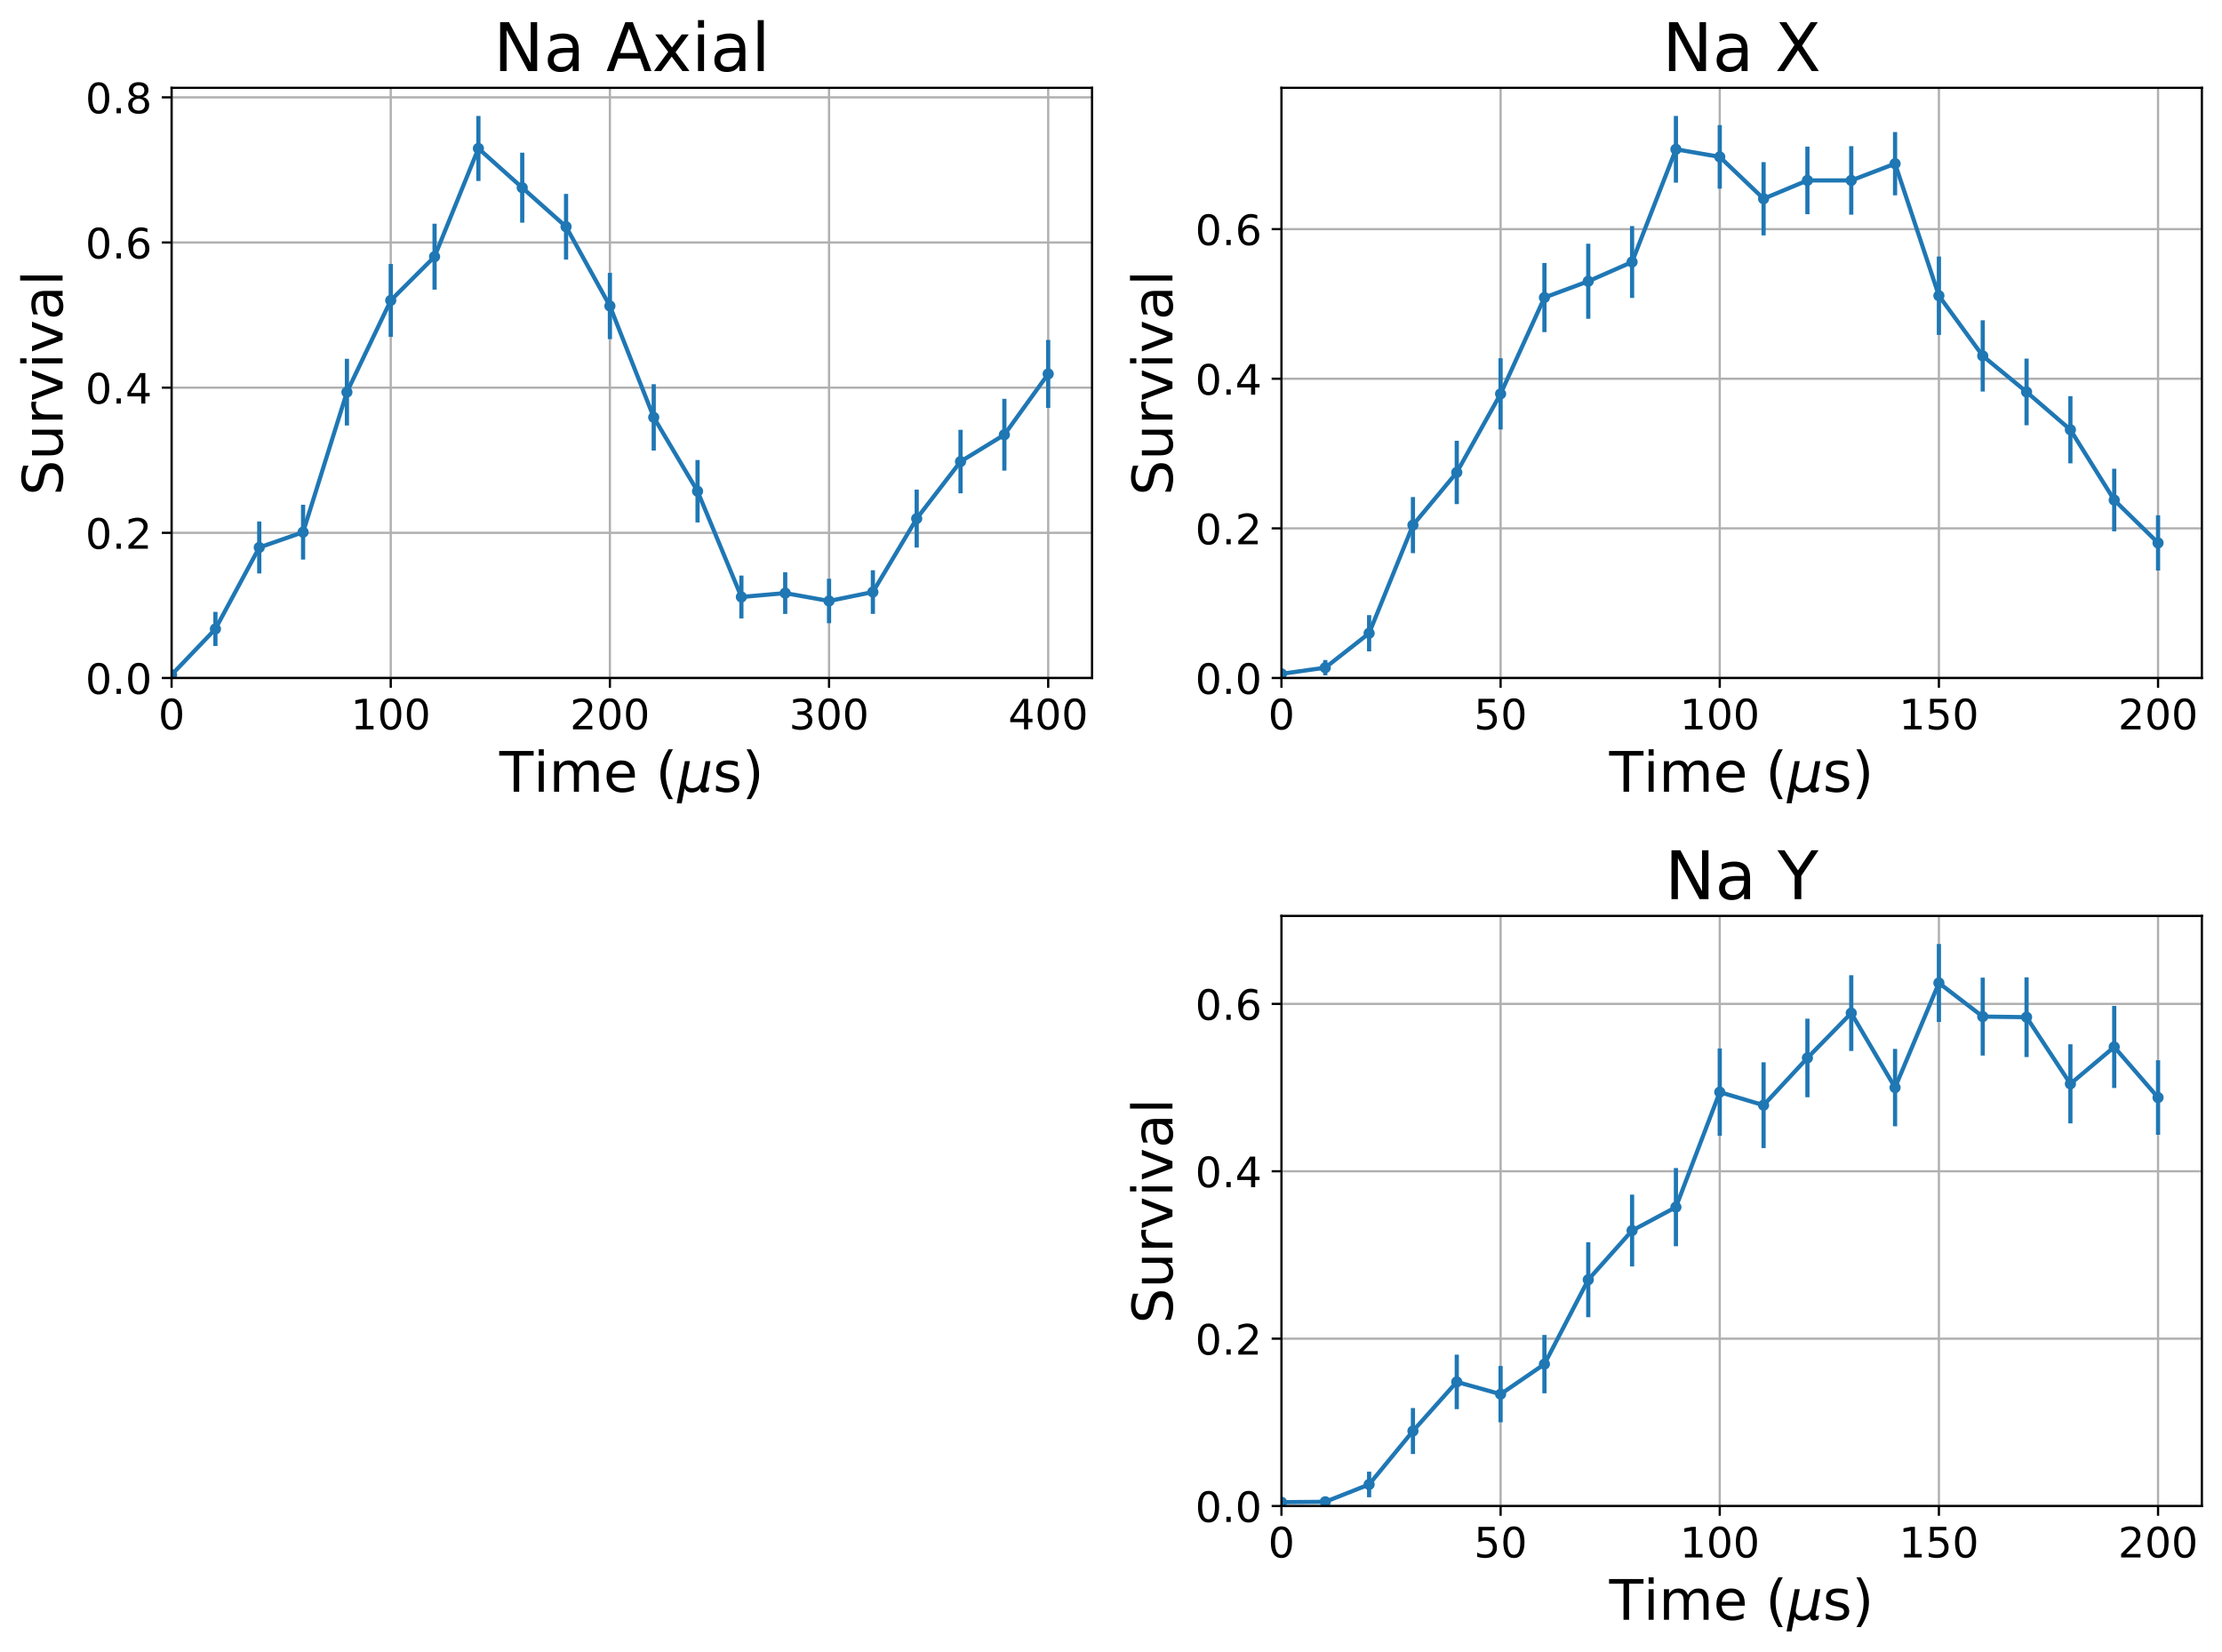 <?xml version="1.0" encoding="utf-8" standalone="no"?>
<!DOCTYPE svg PUBLIC "-//W3C//DTD SVG 1.1//EN"
  "http://www.w3.org/Graphics/SVG/1.1/DTD/svg11.dtd">
<!-- Created with matplotlib (https://matplotlib.org/) -->
<svg height="591.193pt" version="1.1" viewBox="0 0 795.218 591.193" width="795.218pt" xmlns="http://www.w3.org/2000/svg" xmlns:xlink="http://www.w3.org/1999/xlink">
 <defs>
  <style type="text/css">
*{stroke-linecap:butt;stroke-linejoin:round;}
  </style>
 </defs>
 <g id="figure_1">
  <g id="patch_1">
   <path d="M 0 591.193 
L 795.218 591.193 
L 795.218 0 
L 0 0 
z
" style="fill:none;"/>
  </g>
  <g id="axes_1">
   <g id="patch_2">
    <path d="M 61.411 242.676 
L 390.818 242.676 
L 390.818 31.436 
L 61.411 31.436 
z
" style="fill:none;"/>
   </g>
   <g id="matplotlib.axis_1">
    <g id="xtick_1">
     <g id="line2d_1">
      <path clip-path="url(#p3c1614b2b9)" d="M 61.411 242.676 
L 61.411 31.436 
" style="fill:none;stroke:#b0b0b0;stroke-linecap:square;stroke-width:0.8;"/>
     </g>
     <g id="line2d_2">
      <defs>
       <path d="M 0 0 
L 0 3.5 
" id="m005f0a59be" style="stroke:#000000;stroke-width:0.8;"/>
      </defs>
      <g>
       <use style="stroke:#000000;stroke-width:0.8;" x="61.411" xlink:href="#m005f0a59be" y="242.676"/>
      </g>
     </g>
     <g id="text_1">
      <!-- 0 -->
      <defs>
       <path d="M 31.781 66.406 
Q 24.172 66.406 20.328 58.906 
Q 16.5 51.422 16.5 36.375 
Q 16.5 21.391 20.328 13.891 
Q 24.172 6.391 31.781 6.391 
Q 39.453 6.391 43.281 13.891 
Q 47.125 21.391 47.125 36.375 
Q 47.125 51.422 43.281 58.906 
Q 39.453 66.406 31.781 66.406 
z
M 31.781 74.219 
Q 44.047 74.219 50.516 64.516 
Q 56.984 54.828 56.984 36.375 
Q 56.984 17.969 50.516 8.266 
Q 44.047 -1.422 31.781 -1.422 
Q 19.531 -1.422 13.062 8.266 
Q 6.594 17.969 6.594 36.375 
Q 6.594 54.828 13.062 64.516 
Q 19.531 74.219 31.781 74.219 
z
" id="DejaVuSans-48"/>
      </defs>
      <g transform="translate(56.639 261.074)scale(0.15 -0.15)">
       <use xlink:href="#DejaVuSans-48"/>
      </g>
     </g>
    </g>
    <g id="xtick_2">
     <g id="line2d_3">
      <path clip-path="url(#p3c1614b2b9)" d="M 139.841 242.676 
L 139.841 31.436 
" style="fill:none;stroke:#b0b0b0;stroke-linecap:square;stroke-width:0.8;"/>
     </g>
     <g id="line2d_4">
      <g>
       <use style="stroke:#000000;stroke-width:0.8;" x="139.841" xlink:href="#m005f0a59be" y="242.676"/>
      </g>
     </g>
     <g id="text_2">
      <!-- 100 -->
      <defs>
       <path d="M 12.406 8.297 
L 28.516 8.297 
L 28.516 63.922 
L 10.984 60.406 
L 10.984 69.391 
L 28.422 72.906 
L 38.281 72.906 
L 38.281 8.297 
L 54.391 8.297 
L 54.391 0 
L 12.406 0 
z
" id="DejaVuSans-49"/>
      </defs>
      <g transform="translate(125.526 261.074)scale(0.15 -0.15)">
       <use xlink:href="#DejaVuSans-49"/>
       <use x="63.623" xlink:href="#DejaVuSans-48"/>
       <use x="127.246" xlink:href="#DejaVuSans-48"/>
      </g>
     </g>
    </g>
    <g id="xtick_3">
     <g id="line2d_5">
      <path clip-path="url(#p3c1614b2b9)" d="M 218.272 242.676 
L 218.272 31.436 
" style="fill:none;stroke:#b0b0b0;stroke-linecap:square;stroke-width:0.8;"/>
     </g>
     <g id="line2d_6">
      <g>
       <use style="stroke:#000000;stroke-width:0.8;" x="218.272" xlink:href="#m005f0a59be" y="242.676"/>
      </g>
     </g>
     <g id="text_3">
      <!-- 200 -->
      <defs>
       <path d="M 19.188 8.297 
L 53.609 8.297 
L 53.609 0 
L 7.328 0 
L 7.328 8.297 
Q 12.938 14.109 22.625 23.891 
Q 32.328 33.688 34.812 36.531 
Q 39.547 41.844 41.422 45.531 
Q 43.312 49.219 43.312 52.781 
Q 43.312 58.594 39.234 62.25 
Q 35.156 65.922 28.609 65.922 
Q 23.969 65.922 18.812 64.312 
Q 13.672 62.703 7.812 59.422 
L 7.812 69.391 
Q 13.766 71.781 18.938 73 
Q 24.125 74.219 28.422 74.219 
Q 39.75 74.219 46.484 68.547 
Q 53.219 62.891 53.219 53.422 
Q 53.219 48.922 51.531 44.891 
Q 49.859 40.875 45.406 35.406 
Q 44.188 33.984 37.641 27.219 
Q 31.109 20.453 19.188 8.297 
z
" id="DejaVuSans-50"/>
      </defs>
      <g transform="translate(203.956 261.074)scale(0.15 -0.15)">
       <use xlink:href="#DejaVuSans-50"/>
       <use x="63.623" xlink:href="#DejaVuSans-48"/>
       <use x="127.246" xlink:href="#DejaVuSans-48"/>
      </g>
     </g>
    </g>
    <g id="xtick_4">
     <g id="line2d_7">
      <path clip-path="url(#p3c1614b2b9)" d="M 296.702 242.676 
L 296.702 31.436 
" style="fill:none;stroke:#b0b0b0;stroke-linecap:square;stroke-width:0.8;"/>
     </g>
     <g id="line2d_8">
      <g>
       <use style="stroke:#000000;stroke-width:0.8;" x="296.702" xlink:href="#m005f0a59be" y="242.676"/>
      </g>
     </g>
     <g id="text_4">
      <!-- 300 -->
      <defs>
       <path d="M 40.578 39.312 
Q 47.656 37.797 51.625 33 
Q 55.609 28.219 55.609 21.188 
Q 55.609 10.406 48.188 4.484 
Q 40.766 -1.422 27.094 -1.422 
Q 22.516 -1.422 17.656 -0.516 
Q 12.797 0.391 7.625 2.203 
L 7.625 11.719 
Q 11.719 9.328 16.594 8.109 
Q 21.484 6.891 26.812 6.891 
Q 36.078 6.891 40.938 10.547 
Q 45.797 14.203 45.797 21.188 
Q 45.797 27.641 41.281 31.266 
Q 36.766 34.906 28.719 34.906 
L 20.219 34.906 
L 20.219 43.016 
L 29.109 43.016 
Q 36.375 43.016 40.234 45.922 
Q 44.094 48.828 44.094 54.297 
Q 44.094 59.906 40.109 62.906 
Q 36.141 65.922 28.719 65.922 
Q 24.656 65.922 20.016 65.031 
Q 15.375 64.156 9.812 62.312 
L 9.812 71.094 
Q 15.438 72.656 20.344 73.438 
Q 25.25 74.219 29.594 74.219 
Q 40.828 74.219 47.359 69.109 
Q 53.906 64.016 53.906 55.328 
Q 53.906 49.266 50.438 45.094 
Q 46.969 40.922 40.578 39.312 
z
" id="DejaVuSans-51"/>
      </defs>
      <g transform="translate(282.386 261.074)scale(0.15 -0.15)">
       <use xlink:href="#DejaVuSans-51"/>
       <use x="63.623" xlink:href="#DejaVuSans-48"/>
       <use x="127.246" xlink:href="#DejaVuSans-48"/>
      </g>
     </g>
    </g>
    <g id="xtick_5">
     <g id="line2d_9">
      <path clip-path="url(#p3c1614b2b9)" d="M 375.132 242.676 
L 375.132 31.436 
" style="fill:none;stroke:#b0b0b0;stroke-linecap:square;stroke-width:0.8;"/>
     </g>
     <g id="line2d_10">
      <g>
       <use style="stroke:#000000;stroke-width:0.8;" x="375.132" xlink:href="#m005f0a59be" y="242.676"/>
      </g>
     </g>
     <g id="text_5">
      <!-- 400 -->
      <defs>
       <path d="M 37.797 64.312 
L 12.891 25.391 
L 37.797 25.391 
z
M 35.203 72.906 
L 47.609 72.906 
L 47.609 25.391 
L 58.016 25.391 
L 58.016 17.188 
L 47.609 17.188 
L 47.609 0 
L 37.797 0 
L 37.797 17.188 
L 4.891 17.188 
L 4.891 26.703 
z
" id="DejaVuSans-52"/>
      </defs>
      <g transform="translate(360.817 261.074)scale(0.15 -0.15)">
       <use xlink:href="#DejaVuSans-52"/>
       <use x="63.623" xlink:href="#DejaVuSans-48"/>
       <use x="127.246" xlink:href="#DejaVuSans-48"/>
      </g>
     </g>
    </g>
    <g id="text_6">
     <!-- Time ($\mu$s) -->
     <defs>
      <path d="M -0.297 72.906 
L 61.375 72.906 
L 61.375 64.594 
L 35.5 64.594 
L 35.5 0 
L 25.594 0 
L 25.594 64.594 
L -0.297 64.594 
z
" id="DejaVuSans-84"/>
      <path d="M 9.422 54.688 
L 18.406 54.688 
L 18.406 0 
L 9.422 0 
z
M 9.422 75.984 
L 18.406 75.984 
L 18.406 64.594 
L 9.422 64.594 
z
" id="DejaVuSans-105"/>
      <path d="M 52 44.188 
Q 55.375 50.25 60.062 53.125 
Q 64.75 56 71.094 56 
Q 79.641 56 84.281 50.016 
Q 88.922 44.047 88.922 33.016 
L 88.922 0 
L 79.891 0 
L 79.891 32.719 
Q 79.891 40.578 77.094 44.375 
Q 74.312 48.188 68.609 48.188 
Q 61.625 48.188 57.562 43.547 
Q 53.516 38.922 53.516 30.906 
L 53.516 0 
L 44.484 0 
L 44.484 32.719 
Q 44.484 40.625 41.703 44.406 
Q 38.922 48.188 33.109 48.188 
Q 26.219 48.188 22.156 43.531 
Q 18.109 38.875 18.109 30.906 
L 18.109 0 
L 9.078 0 
L 9.078 54.688 
L 18.109 54.688 
L 18.109 46.188 
Q 21.188 51.219 25.484 53.609 
Q 29.781 56 35.688 56 
Q 41.656 56 45.828 52.969 
Q 50 49.953 52 44.188 
z
" id="DejaVuSans-109"/>
      <path d="M 56.203 29.594 
L 56.203 25.203 
L 14.891 25.203 
Q 15.484 15.922 20.484 11.062 
Q 25.484 6.203 34.422 6.203 
Q 39.594 6.203 44.453 7.469 
Q 49.312 8.734 54.109 11.281 
L 54.109 2.781 
Q 49.266 0.734 44.188 -0.344 
Q 39.109 -1.422 33.891 -1.422 
Q 20.797 -1.422 13.156 6.188 
Q 5.516 13.812 5.516 26.812 
Q 5.516 40.234 12.766 48.109 
Q 20.016 56 32.328 56 
Q 43.359 56 49.781 48.891 
Q 56.203 41.797 56.203 29.594 
z
M 47.219 32.234 
Q 47.125 39.594 43.094 43.984 
Q 39.062 48.391 32.422 48.391 
Q 24.906 48.391 20.391 44.141 
Q 15.875 39.891 15.188 32.172 
z
" id="DejaVuSans-101"/>
      <path id="DejaVuSans-32"/>
      <path d="M 31 75.875 
Q 24.469 64.656 21.281 53.656 
Q 18.109 42.672 18.109 31.391 
Q 18.109 20.125 21.312 9.062 
Q 24.516 -2 31 -13.188 
L 23.188 -13.188 
Q 15.875 -1.703 12.234 9.375 
Q 8.594 20.453 8.594 31.391 
Q 8.594 42.281 12.203 53.312 
Q 15.828 64.359 23.188 75.875 
z
" id="DejaVuSans-40"/>
      <path d="M -1.312 -20.797 
L 13.375 54.688 
L 22.406 54.688 
L 15.766 20.656 
Q 15.578 19.625 15.422 18.359 
Q 15.281 17.094 15.281 15.828 
Q 15.281 11.281 18.141 8.828 
Q 21 6.391 26.312 6.391 
Q 33.547 6.391 37.984 10.484 
Q 42.438 14.594 44 22.797 
L 50.203 54.688 
L 59.188 54.688 
L 51.031 12.641 
Q 50.828 11.719 50.75 11.031 
Q 50.688 10.359 50.688 9.812 
Q 50.688 8.297 51.297 7.594 
Q 51.906 6.891 53.219 6.891 
Q 53.719 6.891 54.562 7.125 
Q 55.422 7.375 56.984 8.016 
L 55.609 0.781 
Q 53.469 -0.297 51.516 -0.859 
Q 49.562 -1.422 47.703 -1.422 
Q 44.484 -1.422 42.656 0.625 
Q 40.828 2.688 40.828 6.297 
Q 38.094 2.391 34.297 0.484 
Q 30.516 -1.422 25.391 -1.422 
Q 20.844 -1.422 17.453 0.672 
Q 14.062 2.781 12.984 6.203 
L 7.719 -20.797 
z
" id="DejaVuSans-Oblique-956"/>
      <path d="M 44.281 53.078 
L 44.281 44.578 
Q 40.484 46.531 36.375 47.5 
Q 32.281 48.484 27.875 48.484 
Q 21.188 48.484 17.844 46.438 
Q 14.5 44.391 14.5 40.281 
Q 14.5 37.156 16.891 35.375 
Q 19.281 33.594 26.516 31.984 
L 29.594 31.297 
Q 39.156 29.25 43.188 25.516 
Q 47.219 21.781 47.219 15.094 
Q 47.219 7.469 41.188 3.016 
Q 35.156 -1.422 24.609 -1.422 
Q 20.219 -1.422 15.453 -0.562 
Q 10.688 0.297 5.422 2 
L 5.422 11.281 
Q 10.406 8.688 15.234 7.391 
Q 20.062 6.109 24.812 6.109 
Q 31.156 6.109 34.562 8.281 
Q 37.984 10.453 37.984 14.406 
Q 37.984 18.062 35.516 20.016 
Q 33.062 21.969 24.703 23.781 
L 21.578 24.516 
Q 13.234 26.266 9.516 29.906 
Q 5.812 33.547 5.812 39.891 
Q 5.812 47.609 11.281 51.797 
Q 16.75 56 26.812 56 
Q 31.781 56 36.172 55.266 
Q 40.578 54.547 44.281 53.078 
z
" id="DejaVuSans-115"/>
      <path d="M 8.016 75.875 
L 15.828 75.875 
Q 23.141 64.359 26.781 53.312 
Q 30.422 42.281 30.422 31.391 
Q 30.422 20.453 26.781 9.375 
Q 23.141 -1.703 15.828 -13.188 
L 8.016 -13.188 
Q 14.5 -2 17.703 9.062 
Q 20.906 20.125 20.906 31.391 
Q 20.906 42.672 17.703 53.656 
Q 14.5 64.656 8.016 75.875 
z
" id="DejaVuSans-41"/>
     </defs>
     <g transform="translate(178.715 283.393)scale(0.2 -0.2)">
      <use transform="translate(0 0.016)" xlink:href="#DejaVuSans-84"/>
      <use transform="translate(61.084 0.016)" xlink:href="#DejaVuSans-105"/>
      <use transform="translate(88.867 0.016)" xlink:href="#DejaVuSans-109"/>
      <use transform="translate(186.279 0.016)" xlink:href="#DejaVuSans-101"/>
      <use transform="translate(247.803 0.016)" xlink:href="#DejaVuSans-32"/>
      <use transform="translate(279.59 0.016)" xlink:href="#DejaVuSans-40"/>
      <use transform="translate(318.604 0.016)" xlink:href="#DejaVuSans-Oblique-956"/>
      <use transform="translate(382.227 0.016)" xlink:href="#DejaVuSans-115"/>
      <use transform="translate(434.326 0.016)" xlink:href="#DejaVuSans-41"/>
     </g>
    </g>
   </g>
   <g id="matplotlib.axis_2">
    <g id="ytick_1">
     <g id="line2d_11">
      <path clip-path="url(#p3c1614b2b9)" d="M 61.411 242.676 
L 390.818 242.676 
" style="fill:none;stroke:#b0b0b0;stroke-linecap:square;stroke-width:0.8;"/>
     </g>
     <g id="line2d_12">
      <defs>
       <path d="M 0 0 
L -3.5 0 
" id="mc3ce260a5b" style="stroke:#000000;stroke-width:0.8;"/>
      </defs>
      <g>
       <use style="stroke:#000000;stroke-width:0.8;" x="61.411" xlink:href="#mc3ce260a5b" y="242.676"/>
      </g>
     </g>
     <g id="text_7">
      <!-- 0.0 -->
      <defs>
       <path d="M 10.688 12.406 
L 21 12.406 
L 21 0 
L 10.688 0 
z
" id="DejaVuSans-46"/>
      </defs>
      <g transform="translate(30.556 248.375)scale(0.15 -0.15)">
       <use xlink:href="#DejaVuSans-48"/>
       <use x="63.623" xlink:href="#DejaVuSans-46"/>
       <use x="95.41" xlink:href="#DejaVuSans-48"/>
      </g>
     </g>
    </g>
    <g id="ytick_2">
     <g id="line2d_13">
      <path clip-path="url(#p3c1614b2b9)" d="M 61.411 190.718 
L 390.818 190.718 
" style="fill:none;stroke:#b0b0b0;stroke-linecap:square;stroke-width:0.8;"/>
     </g>
     <g id="line2d_14">
      <g>
       <use style="stroke:#000000;stroke-width:0.8;" x="61.411" xlink:href="#mc3ce260a5b" y="190.718"/>
      </g>
     </g>
     <g id="text_8">
      <!-- 0.2 -->
      <g transform="translate(30.556 196.417)scale(0.15 -0.15)">
       <use xlink:href="#DejaVuSans-48"/>
       <use x="63.623" xlink:href="#DejaVuSans-46"/>
       <use x="95.41" xlink:href="#DejaVuSans-50"/>
      </g>
     </g>
    </g>
    <g id="ytick_3">
     <g id="line2d_15">
      <path clip-path="url(#p3c1614b2b9)" d="M 61.411 138.76 
L 390.818 138.76 
" style="fill:none;stroke:#b0b0b0;stroke-linecap:square;stroke-width:0.8;"/>
     </g>
     <g id="line2d_16">
      <g>
       <use style="stroke:#000000;stroke-width:0.8;" x="61.411" xlink:href="#mc3ce260a5b" y="138.76"/>
      </g>
     </g>
     <g id="text_9">
      <!-- 0.4 -->
      <g transform="translate(30.556 144.459)scale(0.15 -0.15)">
       <use xlink:href="#DejaVuSans-48"/>
       <use x="63.623" xlink:href="#DejaVuSans-46"/>
       <use x="95.41" xlink:href="#DejaVuSans-52"/>
      </g>
     </g>
    </g>
    <g id="ytick_4">
     <g id="line2d_17">
      <path clip-path="url(#p3c1614b2b9)" d="M 61.411 86.802 
L 390.818 86.802 
" style="fill:none;stroke:#b0b0b0;stroke-linecap:square;stroke-width:0.8;"/>
     </g>
     <g id="line2d_18">
      <g>
       <use style="stroke:#000000;stroke-width:0.8;" x="61.411" xlink:href="#mc3ce260a5b" y="86.802"/>
      </g>
     </g>
     <g id="text_10">
      <!-- 0.6 -->
      <defs>
       <path d="M 33.016 40.375 
Q 26.375 40.375 22.484 35.828 
Q 18.609 31.297 18.609 23.391 
Q 18.609 15.531 22.484 10.953 
Q 26.375 6.391 33.016 6.391 
Q 39.656 6.391 43.531 10.953 
Q 47.406 15.531 47.406 23.391 
Q 47.406 31.297 43.531 35.828 
Q 39.656 40.375 33.016 40.375 
z
M 52.594 71.297 
L 52.594 62.312 
Q 48.875 64.062 45.094 64.984 
Q 41.312 65.922 37.594 65.922 
Q 27.828 65.922 22.672 59.328 
Q 17.531 52.734 16.797 39.406 
Q 19.672 43.656 24.016 45.922 
Q 28.375 48.188 33.594 48.188 
Q 44.578 48.188 50.953 41.516 
Q 57.328 34.859 57.328 23.391 
Q 57.328 12.156 50.688 5.359 
Q 44.047 -1.422 33.016 -1.422 
Q 20.359 -1.422 13.672 8.266 
Q 6.984 17.969 6.984 36.375 
Q 6.984 53.656 15.188 63.938 
Q 23.391 74.219 37.203 74.219 
Q 40.922 74.219 44.703 73.484 
Q 48.484 72.75 52.594 71.297 
z
" id="DejaVuSans-54"/>
      </defs>
      <g transform="translate(30.556 92.501)scale(0.15 -0.15)">
       <use xlink:href="#DejaVuSans-48"/>
       <use x="63.623" xlink:href="#DejaVuSans-46"/>
       <use x="95.41" xlink:href="#DejaVuSans-54"/>
      </g>
     </g>
    </g>
    <g id="ytick_5">
     <g id="line2d_19">
      <path clip-path="url(#p3c1614b2b9)" d="M 61.411 34.844 
L 390.818 34.844 
" style="fill:none;stroke:#b0b0b0;stroke-linecap:square;stroke-width:0.8;"/>
     </g>
     <g id="line2d_20">
      <g>
       <use style="stroke:#000000;stroke-width:0.8;" x="61.411" xlink:href="#mc3ce260a5b" y="34.844"/>
      </g>
     </g>
     <g id="text_11">
      <!-- 0.8 -->
      <defs>
       <path d="M 31.781 34.625 
Q 24.75 34.625 20.719 30.859 
Q 16.703 27.094 16.703 20.516 
Q 16.703 13.922 20.719 10.156 
Q 24.75 6.391 31.781 6.391 
Q 38.812 6.391 42.859 10.172 
Q 46.922 13.969 46.922 20.516 
Q 46.922 27.094 42.891 30.859 
Q 38.875 34.625 31.781 34.625 
z
M 21.922 38.812 
Q 15.578 40.375 12.031 44.719 
Q 8.5 49.078 8.5 55.328 
Q 8.5 64.062 14.719 69.141 
Q 20.953 74.219 31.781 74.219 
Q 42.672 74.219 48.875 69.141 
Q 55.078 64.062 55.078 55.328 
Q 55.078 49.078 51.531 44.719 
Q 48 40.375 41.703 38.812 
Q 48.828 37.156 52.797 32.312 
Q 56.781 27.484 56.781 20.516 
Q 56.781 9.906 50.312 4.234 
Q 43.844 -1.422 31.781 -1.422 
Q 19.734 -1.422 13.25 4.234 
Q 6.781 9.906 6.781 20.516 
Q 6.781 27.484 10.781 32.312 
Q 14.797 37.156 21.922 38.812 
z
M 18.312 54.391 
Q 18.312 48.734 21.844 45.562 
Q 25.391 42.391 31.781 42.391 
Q 38.141 42.391 41.719 45.562 
Q 45.312 48.734 45.312 54.391 
Q 45.312 60.062 41.719 63.234 
Q 38.141 66.406 31.781 66.406 
Q 25.391 66.406 21.844 63.234 
Q 18.312 60.062 18.312 54.391 
z
" id="DejaVuSans-56"/>
      </defs>
      <g transform="translate(30.556 40.543)scale(0.15 -0.15)">
       <use xlink:href="#DejaVuSans-48"/>
       <use x="63.623" xlink:href="#DejaVuSans-46"/>
       <use x="95.41" xlink:href="#DejaVuSans-56"/>
      </g>
     </g>
    </g>
    <g id="text_12">
     <!-- Survival -->
     <defs>
      <path d="M 53.516 70.516 
L 53.516 60.891 
Q 47.906 63.578 42.922 64.891 
Q 37.938 66.219 33.297 66.219 
Q 25.25 66.219 20.875 63.094 
Q 16.5 59.969 16.5 54.203 
Q 16.5 49.359 19.406 46.891 
Q 22.312 44.438 30.422 42.922 
L 36.375 41.703 
Q 47.406 39.594 52.656 34.297 
Q 57.906 29 57.906 20.125 
Q 57.906 9.516 50.797 4.047 
Q 43.703 -1.422 29.984 -1.422 
Q 24.812 -1.422 18.969 -0.25 
Q 13.141 0.922 6.891 3.219 
L 6.891 13.375 
Q 12.891 10.016 18.656 8.297 
Q 24.422 6.594 29.984 6.594 
Q 38.422 6.594 43.016 9.906 
Q 47.609 13.234 47.609 19.391 
Q 47.609 24.75 44.312 27.781 
Q 41.016 30.812 33.5 32.328 
L 27.484 33.5 
Q 16.453 35.688 11.516 40.375 
Q 6.594 45.062 6.594 53.422 
Q 6.594 63.094 13.406 68.656 
Q 20.219 74.219 32.172 74.219 
Q 37.312 74.219 42.625 73.281 
Q 47.953 72.359 53.516 70.516 
z
" id="DejaVuSans-83"/>
      <path d="M 8.5 21.578 
L 8.5 54.688 
L 17.484 54.688 
L 17.484 21.922 
Q 17.484 14.156 20.5 10.266 
Q 23.531 6.391 29.594 6.391 
Q 36.859 6.391 41.078 11.031 
Q 45.312 15.672 45.312 23.688 
L 45.312 54.688 
L 54.297 54.688 
L 54.297 0 
L 45.312 0 
L 45.312 8.406 
Q 42.047 3.422 37.719 1 
Q 33.406 -1.422 27.688 -1.422 
Q 18.266 -1.422 13.375 4.438 
Q 8.5 10.297 8.5 21.578 
z
M 31.109 56 
z
" id="DejaVuSans-117"/>
      <path d="M 41.109 46.297 
Q 39.594 47.172 37.812 47.578 
Q 36.031 48 33.891 48 
Q 26.266 48 22.188 43.047 
Q 18.109 38.094 18.109 28.812 
L 18.109 0 
L 9.078 0 
L 9.078 54.688 
L 18.109 54.688 
L 18.109 46.188 
Q 20.953 51.172 25.484 53.578 
Q 30.031 56 36.531 56 
Q 37.453 56 38.578 55.875 
Q 39.703 55.766 41.062 55.516 
z
" id="DejaVuSans-114"/>
      <path d="M 2.984 54.688 
L 12.5 54.688 
L 29.594 8.797 
L 46.688 54.688 
L 56.203 54.688 
L 35.688 0 
L 23.484 0 
z
" id="DejaVuSans-118"/>
      <path d="M 34.281 27.484 
Q 23.391 27.484 19.188 25 
Q 14.984 22.516 14.984 16.5 
Q 14.984 11.719 18.141 8.906 
Q 21.297 6.109 26.703 6.109 
Q 34.188 6.109 38.703 11.406 
Q 43.219 16.703 43.219 25.484 
L 43.219 27.484 
z
M 52.203 31.203 
L 52.203 0 
L 43.219 0 
L 43.219 8.297 
Q 40.141 3.328 35.547 0.953 
Q 30.953 -1.422 24.312 -1.422 
Q 15.922 -1.422 10.953 3.297 
Q 6 8.016 6 15.922 
Q 6 25.141 12.172 29.828 
Q 18.359 34.516 30.609 34.516 
L 43.219 34.516 
L 43.219 35.406 
Q 43.219 41.609 39.141 45 
Q 35.062 48.391 27.688 48.391 
Q 23 48.391 18.547 47.266 
Q 14.109 46.141 10.016 43.891 
L 10.016 52.203 
Q 14.938 54.109 19.578 55.047 
Q 24.219 56 28.609 56 
Q 40.484 56 46.344 49.844 
Q 52.203 43.703 52.203 31.203 
z
" id="DejaVuSans-97"/>
      <path d="M 9.422 75.984 
L 18.406 75.984 
L 18.406 0 
L 9.422 0 
z
" id="DejaVuSans-108"/>
     </defs>
     <g transform="translate(22.397 177.375)rotate(-90)scale(0.2 -0.2)">
      <use xlink:href="#DejaVuSans-83"/>
      <use x="63.477" xlink:href="#DejaVuSans-117"/>
      <use x="126.855" xlink:href="#DejaVuSans-114"/>
      <use x="167.969" xlink:href="#DejaVuSans-118"/>
      <use x="227.148" xlink:href="#DejaVuSans-105"/>
      <use x="254.932" xlink:href="#DejaVuSans-118"/>
      <use x="314.111" xlink:href="#DejaVuSans-97"/>
      <use x="375.391" xlink:href="#DejaVuSans-108"/>
     </g>
    </g>
   </g>
   <g id="LineCollection_1">
    <path clip-path="url(#p3c1614b2b9)" d="M 61.411 242.676 
L 61.411 240.417 
" style="fill:none;stroke:#1f77b4;stroke-width:1.5;"/>
    <path clip-path="url(#p3c1614b2b9)" d="M 77.097 231.228 
L 77.097 219.018 
" style="fill:none;stroke:#1f77b4;stroke-width:1.5;"/>
    <path clip-path="url(#p3c1614b2b9)" d="M 92.783 205.275 
L 92.783 186.644 
" style="fill:none;stroke:#1f77b4;stroke-width:1.5;"/>
    <path clip-path="url(#p3c1614b2b9)" d="M 108.469 200.297 
L 108.469 180.675 
" style="fill:none;stroke:#1f77b4;stroke-width:1.5;"/>
    <path clip-path="url(#p3c1614b2b9)" d="M 124.155 152.308 
L 124.155 128.431 
" style="fill:none;stroke:#1f77b4;stroke-width:1.5;"/>
    <path clip-path="url(#p3c1614b2b9)" d="M 139.841 120.577 
L 139.841 94.489 
" style="fill:none;stroke:#1f77b4;stroke-width:1.5;"/>
    <path clip-path="url(#p3c1614b2b9)" d="M 155.527 103.666 
L 155.527 80.065 
" style="fill:none;stroke:#1f77b4;stroke-width:1.5;"/>
    <path clip-path="url(#p3c1614b2b9)" d="M 171.213 64.776 
L 171.213 41.495 
" style="fill:none;stroke:#1f77b4;stroke-width:1.5;"/>
    <path clip-path="url(#p3c1614b2b9)" d="M 186.899 79.715 
L 186.899 54.644 
" style="fill:none;stroke:#1f77b4;stroke-width:1.5;"/>
    <path clip-path="url(#p3c1614b2b9)" d="M 202.585 92.9 
L 202.585 69.41 
" style="fill:none;stroke:#1f77b4;stroke-width:1.5;"/>
    <path clip-path="url(#p3c1614b2b9)" d="M 218.272 121.388 
L 218.272 97.68 
" style="fill:none;stroke:#1f77b4;stroke-width:1.5;"/>
    <path clip-path="url(#p3c1614b2b9)" d="M 233.958 161.266 
L 233.958 137.51 
" style="fill:none;stroke:#1f77b4;stroke-width:1.5;"/>
    <path clip-path="url(#p3c1614b2b9)" d="M 249.644 187.01 
L 249.644 164.664 
" style="fill:none;stroke:#1f77b4;stroke-width:1.5;"/>
    <path clip-path="url(#p3c1614b2b9)" d="M 265.33 221.358 
L 265.33 206.005 
" style="fill:none;stroke:#1f77b4;stroke-width:1.5;"/>
    <path clip-path="url(#p3c1614b2b9)" d="M 281.016 219.751 
L 281.016 204.844 
" style="fill:none;stroke:#1f77b4;stroke-width:1.5;"/>
    <path clip-path="url(#p3c1614b2b9)" d="M 296.702 223.095 
L 296.702 207.151 
" style="fill:none;stroke:#1f77b4;stroke-width:1.5;"/>
    <path clip-path="url(#p3c1614b2b9)" d="M 312.388 219.725 
L 312.388 204.099 
" style="fill:none;stroke:#1f77b4;stroke-width:1.5;"/>
    <path clip-path="url(#p3c1614b2b9)" d="M 328.074 195.994 
L 328.074 175.245 
" style="fill:none;stroke:#1f77b4;stroke-width:1.5;"/>
    <path clip-path="url(#p3c1614b2b9)" d="M 343.76 176.589 
L 343.76 153.843 
" style="fill:none;stroke:#1f77b4;stroke-width:1.5;"/>
    <path clip-path="url(#p3c1614b2b9)" d="M 359.446 168.451 
L 359.446 142.757 
" style="fill:none;stroke:#1f77b4;stroke-width:1.5;"/>
    <path clip-path="url(#p3c1614b2b9)" d="M 375.132 146.01 
L 375.132 121.681 
" style="fill:none;stroke:#1f77b4;stroke-width:1.5;"/>
   </g>
   <g id="line2d_21">
    <path clip-path="url(#p3c1614b2b9)" d="M 61.411 241.547 
L 77.097 225.123 
L 92.783 195.96 
L 108.469 190.486 
L 124.155 140.37 
L 139.841 107.533 
L 155.527 91.866 
L 171.213 53.136 
L 186.899 67.18 
L 202.585 81.155 
L 218.272 109.534 
L 233.958 149.388 
L 249.644 175.837 
L 265.33 213.682 
L 281.016 212.298 
L 296.702 215.123 
L 312.388 211.912 
L 328.074 185.62 
L 343.76 165.216 
L 359.446 155.604 
L 375.132 133.845 
" style="fill:none;stroke:#1f77b4;stroke-linecap:square;stroke-width:1.5;"/>
    <defs>
     <path d="M 0 1.5 
C 0.398 1.5 0.779 1.342 1.061 1.061 
C 1.342 0.779 1.5 0.398 1.5 0 
C 1.5 -0.398 1.342 -0.779 1.061 -1.061 
C 0.779 -1.342 0.398 -1.5 0 -1.5 
C -0.398 -1.5 -0.779 -1.342 -1.061 -1.061 
C -1.342 -0.779 -1.5 -0.398 -1.5 0 
C -1.5 0.398 -1.342 0.779 -1.061 1.061 
C -0.779 1.342 -0.398 1.5 0 1.5 
z
" id="mb8bc26594a" style="stroke:#1f77b4;"/>
    </defs>
    <g clip-path="url(#p3c1614b2b9)">
     <use style="fill:#1f77b4;stroke:#1f77b4;" x="61.411" xlink:href="#mb8bc26594a" y="241.547"/>
     <use style="fill:#1f77b4;stroke:#1f77b4;" x="77.097" xlink:href="#mb8bc26594a" y="225.123"/>
     <use style="fill:#1f77b4;stroke:#1f77b4;" x="92.783" xlink:href="#mb8bc26594a" y="195.96"/>
     <use style="fill:#1f77b4;stroke:#1f77b4;" x="108.469" xlink:href="#mb8bc26594a" y="190.486"/>
     <use style="fill:#1f77b4;stroke:#1f77b4;" x="124.155" xlink:href="#mb8bc26594a" y="140.37"/>
     <use style="fill:#1f77b4;stroke:#1f77b4;" x="139.841" xlink:href="#mb8bc26594a" y="107.533"/>
     <use style="fill:#1f77b4;stroke:#1f77b4;" x="155.527" xlink:href="#mb8bc26594a" y="91.866"/>
     <use style="fill:#1f77b4;stroke:#1f77b4;" x="171.213" xlink:href="#mb8bc26594a" y="53.136"/>
     <use style="fill:#1f77b4;stroke:#1f77b4;" x="186.899" xlink:href="#mb8bc26594a" y="67.18"/>
     <use style="fill:#1f77b4;stroke:#1f77b4;" x="202.585" xlink:href="#mb8bc26594a" y="81.155"/>
     <use style="fill:#1f77b4;stroke:#1f77b4;" x="218.272" xlink:href="#mb8bc26594a" y="109.534"/>
     <use style="fill:#1f77b4;stroke:#1f77b4;" x="233.958" xlink:href="#mb8bc26594a" y="149.388"/>
     <use style="fill:#1f77b4;stroke:#1f77b4;" x="249.644" xlink:href="#mb8bc26594a" y="175.837"/>
     <use style="fill:#1f77b4;stroke:#1f77b4;" x="265.33" xlink:href="#mb8bc26594a" y="213.682"/>
     <use style="fill:#1f77b4;stroke:#1f77b4;" x="281.016" xlink:href="#mb8bc26594a" y="212.298"/>
     <use style="fill:#1f77b4;stroke:#1f77b4;" x="296.702" xlink:href="#mb8bc26594a" y="215.123"/>
     <use style="fill:#1f77b4;stroke:#1f77b4;" x="312.388" xlink:href="#mb8bc26594a" y="211.912"/>
     <use style="fill:#1f77b4;stroke:#1f77b4;" x="328.074" xlink:href="#mb8bc26594a" y="185.62"/>
     <use style="fill:#1f77b4;stroke:#1f77b4;" x="343.76" xlink:href="#mb8bc26594a" y="165.216"/>
     <use style="fill:#1f77b4;stroke:#1f77b4;" x="359.446" xlink:href="#mb8bc26594a" y="155.604"/>
     <use style="fill:#1f77b4;stroke:#1f77b4;" x="375.132" xlink:href="#mb8bc26594a" y="133.845"/>
    </g>
   </g>
   <g id="patch_3">
    <path d="M 61.411 242.676 
L 61.411 31.436 
" style="fill:none;stroke:#000000;stroke-linecap:square;stroke-linejoin:miter;stroke-width:0.8;"/>
   </g>
   <g id="patch_4">
    <path d="M 390.818 242.676 
L 390.818 31.436 
" style="fill:none;stroke:#000000;stroke-linecap:square;stroke-linejoin:miter;stroke-width:0.8;"/>
   </g>
   <g id="patch_5">
    <path d="M 61.411 242.676 
L 390.818 242.676 
" style="fill:none;stroke:#000000;stroke-linecap:square;stroke-linejoin:miter;stroke-width:0.8;"/>
   </g>
   <g id="patch_6">
    <path d="M 61.411 31.436 
L 390.818 31.436 
" style="fill:none;stroke:#000000;stroke-linecap:square;stroke-linejoin:miter;stroke-width:0.8;"/>
   </g>
   <g id="text_13">
    <!-- Na Axial -->
    <defs>
     <path d="M 9.812 72.906 
L 23.094 72.906 
L 55.422 11.922 
L 55.422 72.906 
L 64.984 72.906 
L 64.984 0 
L 51.703 0 
L 19.391 60.984 
L 19.391 0 
L 9.812 0 
z
" id="DejaVuSans-78"/>
     <path d="M 34.188 63.188 
L 20.797 26.906 
L 47.609 26.906 
z
M 28.609 72.906 
L 39.797 72.906 
L 67.578 0 
L 57.328 0 
L 50.688 18.703 
L 17.828 18.703 
L 11.188 0 
L 0.781 0 
z
" id="DejaVuSans-65"/>
     <path d="M 54.891 54.688 
L 35.109 28.078 
L 55.906 0 
L 45.312 0 
L 29.391 21.484 
L 13.484 0 
L 2.875 0 
L 24.125 28.609 
L 4.688 54.688 
L 15.281 54.688 
L 29.781 35.203 
L 44.281 54.688 
z
" id="DejaVuSans-120"/>
    </defs>
    <g transform="translate(176.637 25.436)scale(0.24 -0.24)">
     <use xlink:href="#DejaVuSans-78"/>
     <use x="74.805" xlink:href="#DejaVuSans-97"/>
     <use x="136.084" xlink:href="#DejaVuSans-32"/>
     <use x="167.871" xlink:href="#DejaVuSans-65"/>
     <use x="236.279" xlink:href="#DejaVuSans-120"/>
     <use x="295.459" xlink:href="#DejaVuSans-105"/>
     <use x="323.242" xlink:href="#DejaVuSans-97"/>
     <use x="384.521" xlink:href="#DejaVuSans-108"/>
    </g>
   </g>
  </g>
  <g id="axes_2">
   <g id="patch_7">
    <path d="M 458.611 242.676 
L 788.018 242.676 
L 788.018 31.436 
L 458.611 31.436 
z
" style="fill:none;"/>
   </g>
   <g id="matplotlib.axis_3">
    <g id="xtick_6">
     <g id="line2d_22">
      <path clip-path="url(#pa1fcac39da)" d="M 458.611 242.676 
L 458.611 31.436 
" style="fill:none;stroke:#b0b0b0;stroke-linecap:square;stroke-width:0.8;"/>
     </g>
     <g id="line2d_23">
      <g>
       <use style="stroke:#000000;stroke-width:0.8;" x="458.611" xlink:href="#m005f0a59be" y="242.676"/>
      </g>
     </g>
     <g id="text_14">
      <!-- 0 -->
      <g transform="translate(453.839 261.074)scale(0.15 -0.15)">
       <use xlink:href="#DejaVuSans-48"/>
      </g>
     </g>
    </g>
    <g id="xtick_7">
     <g id="line2d_24">
      <path clip-path="url(#pa1fcac39da)" d="M 537.041 242.676 
L 537.041 31.436 
" style="fill:none;stroke:#b0b0b0;stroke-linecap:square;stroke-width:0.8;"/>
     </g>
     <g id="line2d_25">
      <g>
       <use style="stroke:#000000;stroke-width:0.8;" x="537.041" xlink:href="#m005f0a59be" y="242.676"/>
      </g>
     </g>
     <g id="text_15">
      <!-- 50 -->
      <defs>
       <path d="M 10.797 72.906 
L 49.516 72.906 
L 49.516 64.594 
L 19.828 64.594 
L 19.828 46.734 
Q 21.969 47.469 24.109 47.828 
Q 26.266 48.188 28.422 48.188 
Q 40.625 48.188 47.75 41.5 
Q 54.891 34.812 54.891 23.391 
Q 54.891 11.625 47.562 5.094 
Q 40.234 -1.422 26.906 -1.422 
Q 22.312 -1.422 17.547 -0.641 
Q 12.797 0.141 7.719 1.703 
L 7.719 11.625 
Q 12.109 9.234 16.797 8.062 
Q 21.484 6.891 26.703 6.891 
Q 35.156 6.891 40.078 11.328 
Q 45.016 15.766 45.016 23.391 
Q 45.016 31 40.078 35.438 
Q 35.156 39.891 26.703 39.891 
Q 22.75 39.891 18.812 39.016 
Q 14.891 38.141 10.797 36.281 
z
" id="DejaVuSans-53"/>
      </defs>
      <g transform="translate(527.497 261.074)scale(0.15 -0.15)">
       <use xlink:href="#DejaVuSans-53"/>
       <use x="63.623" xlink:href="#DejaVuSans-48"/>
      </g>
     </g>
    </g>
    <g id="xtick_8">
     <g id="line2d_26">
      <path clip-path="url(#pa1fcac39da)" d="M 615.472 242.676 
L 615.472 31.436 
" style="fill:none;stroke:#b0b0b0;stroke-linecap:square;stroke-width:0.8;"/>
     </g>
     <g id="line2d_27">
      <g>
       <use style="stroke:#000000;stroke-width:0.8;" x="615.472" xlink:href="#m005f0a59be" y="242.676"/>
      </g>
     </g>
     <g id="text_16">
      <!-- 100 -->
      <g transform="translate(601.156 261.074)scale(0.15 -0.15)">
       <use xlink:href="#DejaVuSans-49"/>
       <use x="63.623" xlink:href="#DejaVuSans-48"/>
       <use x="127.246" xlink:href="#DejaVuSans-48"/>
      </g>
     </g>
    </g>
    <g id="xtick_9">
     <g id="line2d_28">
      <path clip-path="url(#pa1fcac39da)" d="M 693.902 242.676 
L 693.902 31.436 
" style="fill:none;stroke:#b0b0b0;stroke-linecap:square;stroke-width:0.8;"/>
     </g>
     <g id="line2d_29">
      <g>
       <use style="stroke:#000000;stroke-width:0.8;" x="693.902" xlink:href="#m005f0a59be" y="242.676"/>
      </g>
     </g>
     <g id="text_17">
      <!-- 150 -->
      <g transform="translate(679.586 261.074)scale(0.15 -0.15)">
       <use xlink:href="#DejaVuSans-49"/>
       <use x="63.623" xlink:href="#DejaVuSans-53"/>
       <use x="127.246" xlink:href="#DejaVuSans-48"/>
      </g>
     </g>
    </g>
    <g id="xtick_10">
     <g id="line2d_30">
      <path clip-path="url(#pa1fcac39da)" d="M 772.332 242.676 
L 772.332 31.436 
" style="fill:none;stroke:#b0b0b0;stroke-linecap:square;stroke-width:0.8;"/>
     </g>
     <g id="line2d_31">
      <g>
       <use style="stroke:#000000;stroke-width:0.8;" x="772.332" xlink:href="#m005f0a59be" y="242.676"/>
      </g>
     </g>
     <g id="text_18">
      <!-- 200 -->
      <g transform="translate(758.017 261.074)scale(0.15 -0.15)">
       <use xlink:href="#DejaVuSans-50"/>
       <use x="63.623" xlink:href="#DejaVuSans-48"/>
       <use x="127.246" xlink:href="#DejaVuSans-48"/>
      </g>
     </g>
    </g>
    <g id="text_19">
     <!-- Time ($\mu$s) -->
     <g transform="translate(575.915 283.393)scale(0.2 -0.2)">
      <use transform="translate(0 0.016)" xlink:href="#DejaVuSans-84"/>
      <use transform="translate(61.084 0.016)" xlink:href="#DejaVuSans-105"/>
      <use transform="translate(88.867 0.016)" xlink:href="#DejaVuSans-109"/>
      <use transform="translate(186.279 0.016)" xlink:href="#DejaVuSans-101"/>
      <use transform="translate(247.803 0.016)" xlink:href="#DejaVuSans-32"/>
      <use transform="translate(279.59 0.016)" xlink:href="#DejaVuSans-40"/>
      <use transform="translate(318.604 0.016)" xlink:href="#DejaVuSans-Oblique-956"/>
      <use transform="translate(382.227 0.016)" xlink:href="#DejaVuSans-115"/>
      <use transform="translate(434.326 0.016)" xlink:href="#DejaVuSans-41"/>
     </g>
    </g>
   </g>
   <g id="matplotlib.axis_4">
    <g id="ytick_6">
     <g id="line2d_32">
      <path clip-path="url(#pa1fcac39da)" d="M 458.611 242.676 
L 788.018 242.676 
" style="fill:none;stroke:#b0b0b0;stroke-linecap:square;stroke-width:0.8;"/>
     </g>
     <g id="line2d_33">
      <g>
       <use style="stroke:#000000;stroke-width:0.8;" x="458.611" xlink:href="#mc3ce260a5b" y="242.676"/>
      </g>
     </g>
     <g id="text_20">
      <!-- 0.0 -->
      <g transform="translate(427.756 248.375)scale(0.15 -0.15)">
       <use xlink:href="#DejaVuSans-48"/>
       <use x="63.623" xlink:href="#DejaVuSans-46"/>
       <use x="95.41" xlink:href="#DejaVuSans-48"/>
      </g>
     </g>
    </g>
    <g id="ytick_7">
     <g id="line2d_34">
      <path clip-path="url(#pa1fcac39da)" d="M 458.611 189.123 
L 788.018 189.123 
" style="fill:none;stroke:#b0b0b0;stroke-linecap:square;stroke-width:0.8;"/>
     </g>
     <g id="line2d_35">
      <g>
       <use style="stroke:#000000;stroke-width:0.8;" x="458.611" xlink:href="#mc3ce260a5b" y="189.123"/>
      </g>
     </g>
     <g id="text_21">
      <!-- 0.2 -->
      <g transform="translate(427.756 194.822)scale(0.15 -0.15)">
       <use xlink:href="#DejaVuSans-48"/>
       <use x="63.623" xlink:href="#DejaVuSans-46"/>
       <use x="95.41" xlink:href="#DejaVuSans-50"/>
      </g>
     </g>
    </g>
    <g id="ytick_8">
     <g id="line2d_36">
      <path clip-path="url(#pa1fcac39da)" d="M 458.611 135.569 
L 788.018 135.569 
" style="fill:none;stroke:#b0b0b0;stroke-linecap:square;stroke-width:0.8;"/>
     </g>
     <g id="line2d_37">
      <g>
       <use style="stroke:#000000;stroke-width:0.8;" x="458.611" xlink:href="#mc3ce260a5b" y="135.569"/>
      </g>
     </g>
     <g id="text_22">
      <!-- 0.4 -->
      <g transform="translate(427.756 141.268)scale(0.15 -0.15)">
       <use xlink:href="#DejaVuSans-48"/>
       <use x="63.623" xlink:href="#DejaVuSans-46"/>
       <use x="95.41" xlink:href="#DejaVuSans-52"/>
      </g>
     </g>
    </g>
    <g id="ytick_9">
     <g id="line2d_38">
      <path clip-path="url(#pa1fcac39da)" d="M 458.611 82.016 
L 788.018 82.016 
" style="fill:none;stroke:#b0b0b0;stroke-linecap:square;stroke-width:0.8;"/>
     </g>
     <g id="line2d_39">
      <g>
       <use style="stroke:#000000;stroke-width:0.8;" x="458.611" xlink:href="#mc3ce260a5b" y="82.016"/>
      </g>
     </g>
     <g id="text_23">
      <!-- 0.6 -->
      <g transform="translate(427.756 87.715)scale(0.15 -0.15)">
       <use xlink:href="#DejaVuSans-48"/>
       <use x="63.623" xlink:href="#DejaVuSans-46"/>
       <use x="95.41" xlink:href="#DejaVuSans-54"/>
      </g>
     </g>
    </g>
    <g id="text_24">
     <!-- Survival -->
     <g transform="translate(419.597 177.375)rotate(-90)scale(0.2 -0.2)">
      <use xlink:href="#DejaVuSans-83"/>
      <use x="63.477" xlink:href="#DejaVuSans-117"/>
      <use x="126.855" xlink:href="#DejaVuSans-114"/>
      <use x="167.969" xlink:href="#DejaVuSans-118"/>
      <use x="227.148" xlink:href="#DejaVuSans-105"/>
      <use x="254.932" xlink:href="#DejaVuSans-118"/>
      <use x="314.111" xlink:href="#DejaVuSans-97"/>
      <use x="375.391" xlink:href="#DejaVuSans-108"/>
     </g>
    </g>
   </g>
   <g id="LineCollection_2">
    <path clip-path="url(#pa1fcac39da)" d="M 458.611 242.676 
L 458.611 239.701 
" style="fill:none;stroke:#1f77b4;stroke-width:1.5;"/>
    <path clip-path="url(#pa1fcac39da)" d="M 474.297 241.728 
L 474.297 236.255 
" style="fill:none;stroke:#1f77b4;stroke-width:1.5;"/>
    <path clip-path="url(#pa1fcac39da)" d="M 489.983 233.16 
L 489.983 220.176 
" style="fill:none;stroke:#1f77b4;stroke-width:1.5;"/>
    <path clip-path="url(#pa1fcac39da)" d="M 505.669 198.003 
L 505.669 177.914 
" style="fill:none;stroke:#1f77b4;stroke-width:1.5;"/>
    <path clip-path="url(#pa1fcac39da)" d="M 521.355 180.433 
L 521.355 157.768 
" style="fill:none;stroke:#1f77b4;stroke-width:1.5;"/>
    <path clip-path="url(#pa1fcac39da)" d="M 537.041 153.716 
L 537.041 128.237 
" style="fill:none;stroke:#1f77b4;stroke-width:1.5;"/>
    <path clip-path="url(#pa1fcac39da)" d="M 552.727 118.88 
L 552.727 94.128 
" style="fill:none;stroke:#1f77b4;stroke-width:1.5;"/>
    <path clip-path="url(#pa1fcac39da)" d="M 568.413 114.109 
L 568.413 87.248 
" style="fill:none;stroke:#1f77b4;stroke-width:1.5;"/>
    <path clip-path="url(#pa1fcac39da)" d="M 584.099 106.638 
L 584.099 80.917 
" style="fill:none;stroke:#1f77b4;stroke-width:1.5;"/>
    <path clip-path="url(#pa1fcac39da)" d="M 599.785 65.379 
L 599.785 41.495 
" style="fill:none;stroke:#1f77b4;stroke-width:1.5;"/>
    <path clip-path="url(#pa1fcac39da)" d="M 615.472 67.526 
L 615.472 44.783 
" style="fill:none;stroke:#1f77b4;stroke-width:1.5;"/>
    <path clip-path="url(#pa1fcac39da)" d="M 631.158 84.245 
L 631.158 58.031 
" style="fill:none;stroke:#1f77b4;stroke-width:1.5;"/>
    <path clip-path="url(#pa1fcac39da)" d="M 646.844 76.672 
L 646.844 52.477 
" style="fill:none;stroke:#1f77b4;stroke-width:1.5;"/>
    <path clip-path="url(#pa1fcac39da)" d="M 662.53 76.853 
L 662.53 52.318 
" style="fill:none;stroke:#1f77b4;stroke-width:1.5;"/>
    <path clip-path="url(#pa1fcac39da)" d="M 678.216 69.909 
L 678.216 47.264 
" style="fill:none;stroke:#1f77b4;stroke-width:1.5;"/>
    <path clip-path="url(#pa1fcac39da)" d="M 693.902 119.882 
L 693.902 91.819 
" style="fill:none;stroke:#1f77b4;stroke-width:1.5;"/>
    <path clip-path="url(#pa1fcac39da)" d="M 709.588 140.145 
L 709.588 114.631 
" style="fill:none;stroke:#1f77b4;stroke-width:1.5;"/>
    <path clip-path="url(#pa1fcac39da)" d="M 725.274 152.22 
L 725.274 128.369 
" style="fill:none;stroke:#1f77b4;stroke-width:1.5;"/>
    <path clip-path="url(#pa1fcac39da)" d="M 740.96 165.841 
L 740.96 141.812 
" style="fill:none;stroke:#1f77b4;stroke-width:1.5;"/>
    <path clip-path="url(#pa1fcac39da)" d="M 756.646 190.197 
L 756.646 167.771 
" style="fill:none;stroke:#1f77b4;stroke-width:1.5;"/>
    <path clip-path="url(#pa1fcac39da)" d="M 772.332 204.208 
L 772.332 184.451 
" style="fill:none;stroke:#1f77b4;stroke-width:1.5;"/>
   </g>
   <g id="line2d_40">
    <path clip-path="url(#pa1fcac39da)" d="M 458.611 241.189 
L 474.297 238.991 
L 489.983 226.668 
L 505.669 187.959 
L 521.355 169.101 
L 537.041 140.976 
L 552.727 106.504 
L 568.413 100.679 
L 584.099 93.778 
L 599.785 53.437 
L 615.472 56.155 
L 631.158 71.138 
L 646.844 64.574 
L 662.53 64.586 
L 678.216 58.586 
L 693.902 105.85 
L 709.588 127.388 
L 725.274 140.295 
L 740.96 153.826 
L 756.646 178.984 
L 772.332 194.329 
" style="fill:none;stroke:#1f77b4;stroke-linecap:square;stroke-width:1.5;"/>
    <g clip-path="url(#pa1fcac39da)">
     <use style="fill:#1f77b4;stroke:#1f77b4;" x="458.611" xlink:href="#mb8bc26594a" y="241.189"/>
     <use style="fill:#1f77b4;stroke:#1f77b4;" x="474.297" xlink:href="#mb8bc26594a" y="238.991"/>
     <use style="fill:#1f77b4;stroke:#1f77b4;" x="489.983" xlink:href="#mb8bc26594a" y="226.668"/>
     <use style="fill:#1f77b4;stroke:#1f77b4;" x="505.669" xlink:href="#mb8bc26594a" y="187.959"/>
     <use style="fill:#1f77b4;stroke:#1f77b4;" x="521.355" xlink:href="#mb8bc26594a" y="169.101"/>
     <use style="fill:#1f77b4;stroke:#1f77b4;" x="537.041" xlink:href="#mb8bc26594a" y="140.976"/>
     <use style="fill:#1f77b4;stroke:#1f77b4;" x="552.727" xlink:href="#mb8bc26594a" y="106.504"/>
     <use style="fill:#1f77b4;stroke:#1f77b4;" x="568.413" xlink:href="#mb8bc26594a" y="100.679"/>
     <use style="fill:#1f77b4;stroke:#1f77b4;" x="584.099" xlink:href="#mb8bc26594a" y="93.778"/>
     <use style="fill:#1f77b4;stroke:#1f77b4;" x="599.785" xlink:href="#mb8bc26594a" y="53.437"/>
     <use style="fill:#1f77b4;stroke:#1f77b4;" x="615.472" xlink:href="#mb8bc26594a" y="56.155"/>
     <use style="fill:#1f77b4;stroke:#1f77b4;" x="631.158" xlink:href="#mb8bc26594a" y="71.138"/>
     <use style="fill:#1f77b4;stroke:#1f77b4;" x="646.844" xlink:href="#mb8bc26594a" y="64.574"/>
     <use style="fill:#1f77b4;stroke:#1f77b4;" x="662.53" xlink:href="#mb8bc26594a" y="64.586"/>
     <use style="fill:#1f77b4;stroke:#1f77b4;" x="678.216" xlink:href="#mb8bc26594a" y="58.586"/>
     <use style="fill:#1f77b4;stroke:#1f77b4;" x="693.902" xlink:href="#mb8bc26594a" y="105.85"/>
     <use style="fill:#1f77b4;stroke:#1f77b4;" x="709.588" xlink:href="#mb8bc26594a" y="127.388"/>
     <use style="fill:#1f77b4;stroke:#1f77b4;" x="725.274" xlink:href="#mb8bc26594a" y="140.295"/>
     <use style="fill:#1f77b4;stroke:#1f77b4;" x="740.96" xlink:href="#mb8bc26594a" y="153.826"/>
     <use style="fill:#1f77b4;stroke:#1f77b4;" x="756.646" xlink:href="#mb8bc26594a" y="178.984"/>
     <use style="fill:#1f77b4;stroke:#1f77b4;" x="772.332" xlink:href="#mb8bc26594a" y="194.329"/>
    </g>
   </g>
   <g id="patch_8">
    <path d="M 458.611 242.676 
L 458.611 31.436 
" style="fill:none;stroke:#000000;stroke-linecap:square;stroke-linejoin:miter;stroke-width:0.8;"/>
   </g>
   <g id="patch_9">
    <path d="M 788.018 242.676 
L 788.018 31.436 
" style="fill:none;stroke:#000000;stroke-linecap:square;stroke-linejoin:miter;stroke-width:0.8;"/>
   </g>
   <g id="patch_10">
    <path d="M 458.611 242.676 
L 788.018 242.676 
" style="fill:none;stroke:#000000;stroke-linecap:square;stroke-linejoin:miter;stroke-width:0.8;"/>
   </g>
   <g id="patch_11">
    <path d="M 458.611 31.436 
L 788.018 31.436 
" style="fill:none;stroke:#000000;stroke-linecap:square;stroke-linejoin:miter;stroke-width:0.8;"/>
   </g>
   <g id="text_25">
    <!-- Na X -->
    <defs>
     <path d="M 6.297 72.906 
L 16.891 72.906 
L 35.016 45.797 
L 53.219 72.906 
L 63.812 72.906 
L 40.375 37.891 
L 65.375 0 
L 54.781 0 
L 34.281 31 
L 13.625 0 
L 2.984 0 
L 29 38.922 
z
" id="DejaVuSans-88"/>
    </defs>
    <g transform="translate(594.95 25.436)scale(0.24 -0.24)">
     <use xlink:href="#DejaVuSans-78"/>
     <use x="74.805" xlink:href="#DejaVuSans-97"/>
     <use x="136.084" xlink:href="#DejaVuSans-32"/>
     <use x="167.871" xlink:href="#DejaVuSans-88"/>
    </g>
   </g>
  </g>
  <g id="axes_3">
   <g id="patch_12">
    <path d="M 458.611 539.076 
L 788.018 539.076 
L 788.018 327.836 
L 458.611 327.836 
z
" style="fill:none;"/>
   </g>
   <g id="matplotlib.axis_5">
    <g id="xtick_11">
     <g id="line2d_41">
      <path clip-path="url(#pc4b9336812)" d="M 458.611 539.076 
L 458.611 327.836 
" style="fill:none;stroke:#b0b0b0;stroke-linecap:square;stroke-width:0.8;"/>
     </g>
     <g id="line2d_42">
      <g>
       <use style="stroke:#000000;stroke-width:0.8;" x="458.611" xlink:href="#m005f0a59be" y="539.076"/>
      </g>
     </g>
     <g id="text_26">
      <!-- 0 -->
      <g transform="translate(453.839 557.474)scale(0.15 -0.15)">
       <use xlink:href="#DejaVuSans-48"/>
      </g>
     </g>
    </g>
    <g id="xtick_12">
     <g id="line2d_43">
      <path clip-path="url(#pc4b9336812)" d="M 537.041 539.076 
L 537.041 327.836 
" style="fill:none;stroke:#b0b0b0;stroke-linecap:square;stroke-width:0.8;"/>
     </g>
     <g id="line2d_44">
      <g>
       <use style="stroke:#000000;stroke-width:0.8;" x="537.041" xlink:href="#m005f0a59be" y="539.076"/>
      </g>
     </g>
     <g id="text_27">
      <!-- 50 -->
      <g transform="translate(527.497 557.474)scale(0.15 -0.15)">
       <use xlink:href="#DejaVuSans-53"/>
       <use x="63.623" xlink:href="#DejaVuSans-48"/>
      </g>
     </g>
    </g>
    <g id="xtick_13">
     <g id="line2d_45">
      <path clip-path="url(#pc4b9336812)" d="M 615.472 539.076 
L 615.472 327.836 
" style="fill:none;stroke:#b0b0b0;stroke-linecap:square;stroke-width:0.8;"/>
     </g>
     <g id="line2d_46">
      <g>
       <use style="stroke:#000000;stroke-width:0.8;" x="615.472" xlink:href="#m005f0a59be" y="539.076"/>
      </g>
     </g>
     <g id="text_28">
      <!-- 100 -->
      <g transform="translate(601.156 557.474)scale(0.15 -0.15)">
       <use xlink:href="#DejaVuSans-49"/>
       <use x="63.623" xlink:href="#DejaVuSans-48"/>
       <use x="127.246" xlink:href="#DejaVuSans-48"/>
      </g>
     </g>
    </g>
    <g id="xtick_14">
     <g id="line2d_47">
      <path clip-path="url(#pc4b9336812)" d="M 693.902 539.076 
L 693.902 327.836 
" style="fill:none;stroke:#b0b0b0;stroke-linecap:square;stroke-width:0.8;"/>
     </g>
     <g id="line2d_48">
      <g>
       <use style="stroke:#000000;stroke-width:0.8;" x="693.902" xlink:href="#m005f0a59be" y="539.076"/>
      </g>
     </g>
     <g id="text_29">
      <!-- 150 -->
      <g transform="translate(679.586 557.474)scale(0.15 -0.15)">
       <use xlink:href="#DejaVuSans-49"/>
       <use x="63.623" xlink:href="#DejaVuSans-53"/>
       <use x="127.246" xlink:href="#DejaVuSans-48"/>
      </g>
     </g>
    </g>
    <g id="xtick_15">
     <g id="line2d_49">
      <path clip-path="url(#pc4b9336812)" d="M 772.332 539.076 
L 772.332 327.836 
" style="fill:none;stroke:#b0b0b0;stroke-linecap:square;stroke-width:0.8;"/>
     </g>
     <g id="line2d_50">
      <g>
       <use style="stroke:#000000;stroke-width:0.8;" x="772.332" xlink:href="#m005f0a59be" y="539.076"/>
      </g>
     </g>
     <g id="text_30">
      <!-- 200 -->
      <g transform="translate(758.017 557.474)scale(0.15 -0.15)">
       <use xlink:href="#DejaVuSans-50"/>
       <use x="63.623" xlink:href="#DejaVuSans-48"/>
       <use x="127.246" xlink:href="#DejaVuSans-48"/>
      </g>
     </g>
    </g>
    <g id="text_31">
     <!-- Time ($\mu$s) -->
     <g transform="translate(575.915 579.793)scale(0.2 -0.2)">
      <use transform="translate(0 0.016)" xlink:href="#DejaVuSans-84"/>
      <use transform="translate(61.084 0.016)" xlink:href="#DejaVuSans-105"/>
      <use transform="translate(88.867 0.016)" xlink:href="#DejaVuSans-109"/>
      <use transform="translate(186.279 0.016)" xlink:href="#DejaVuSans-101"/>
      <use transform="translate(247.803 0.016)" xlink:href="#DejaVuSans-32"/>
      <use transform="translate(279.59 0.016)" xlink:href="#DejaVuSans-40"/>
      <use transform="translate(318.604 0.016)" xlink:href="#DejaVuSans-Oblique-956"/>
      <use transform="translate(382.227 0.016)" xlink:href="#DejaVuSans-115"/>
      <use transform="translate(434.326 0.016)" xlink:href="#DejaVuSans-41"/>
     </g>
    </g>
   </g>
   <g id="matplotlib.axis_6">
    <g id="ytick_10">
     <g id="line2d_51">
      <path clip-path="url(#pc4b9336812)" d="M 458.611 539.076 
L 788.018 539.076 
" style="fill:none;stroke:#b0b0b0;stroke-linecap:square;stroke-width:0.8;"/>
     </g>
     <g id="line2d_52">
      <g>
       <use style="stroke:#000000;stroke-width:0.8;" x="458.611" xlink:href="#mc3ce260a5b" y="539.076"/>
      </g>
     </g>
     <g id="text_32">
      <!-- 0.0 -->
      <g transform="translate(427.756 544.775)scale(0.15 -0.15)">
       <use xlink:href="#DejaVuSans-48"/>
       <use x="63.623" xlink:href="#DejaVuSans-46"/>
       <use x="95.41" xlink:href="#DejaVuSans-48"/>
      </g>
     </g>
    </g>
    <g id="ytick_11">
     <g id="line2d_53">
      <path clip-path="url(#pc4b9336812)" d="M 458.611 479.163 
L 788.018 479.163 
" style="fill:none;stroke:#b0b0b0;stroke-linecap:square;stroke-width:0.8;"/>
     </g>
     <g id="line2d_54">
      <g>
       <use style="stroke:#000000;stroke-width:0.8;" x="458.611" xlink:href="#mc3ce260a5b" y="479.163"/>
      </g>
     </g>
     <g id="text_33">
      <!-- 0.2 -->
      <g transform="translate(427.756 484.861)scale(0.15 -0.15)">
       <use xlink:href="#DejaVuSans-48"/>
       <use x="63.623" xlink:href="#DejaVuSans-46"/>
       <use x="95.41" xlink:href="#DejaVuSans-50"/>
      </g>
     </g>
    </g>
    <g id="ytick_12">
     <g id="line2d_55">
      <path clip-path="url(#pc4b9336812)" d="M 458.611 419.249 
L 788.018 419.249 
" style="fill:none;stroke:#b0b0b0;stroke-linecap:square;stroke-width:0.8;"/>
     </g>
     <g id="line2d_56">
      <g>
       <use style="stroke:#000000;stroke-width:0.8;" x="458.611" xlink:href="#mc3ce260a5b" y="419.249"/>
      </g>
     </g>
     <g id="text_34">
      <!-- 0.4 -->
      <g transform="translate(427.756 424.948)scale(0.15 -0.15)">
       <use xlink:href="#DejaVuSans-48"/>
       <use x="63.623" xlink:href="#DejaVuSans-46"/>
       <use x="95.41" xlink:href="#DejaVuSans-52"/>
      </g>
     </g>
    </g>
    <g id="ytick_13">
     <g id="line2d_57">
      <path clip-path="url(#pc4b9336812)" d="M 458.611 359.335 
L 788.018 359.335 
" style="fill:none;stroke:#b0b0b0;stroke-linecap:square;stroke-width:0.8;"/>
     </g>
     <g id="line2d_58">
      <g>
       <use style="stroke:#000000;stroke-width:0.8;" x="458.611" xlink:href="#mc3ce260a5b" y="359.335"/>
      </g>
     </g>
     <g id="text_35">
      <!-- 0.6 -->
      <g transform="translate(427.756 365.034)scale(0.15 -0.15)">
       <use xlink:href="#DejaVuSans-48"/>
       <use x="63.623" xlink:href="#DejaVuSans-46"/>
       <use x="95.41" xlink:href="#DejaVuSans-54"/>
      </g>
     </g>
    </g>
    <g id="text_36">
     <!-- Survival -->
     <g transform="translate(419.597 473.775)rotate(-90)scale(0.2 -0.2)">
      <use xlink:href="#DejaVuSans-83"/>
      <use x="63.477" xlink:href="#DejaVuSans-117"/>
      <use x="126.855" xlink:href="#DejaVuSans-114"/>
      <use x="167.969" xlink:href="#DejaVuSans-118"/>
      <use x="227.148" xlink:href="#DejaVuSans-105"/>
      <use x="254.932" xlink:href="#DejaVuSans-118"/>
      <use x="314.111" xlink:href="#DejaVuSans-97"/>
      <use x="375.391" xlink:href="#DejaVuSans-108"/>
     </g>
    </g>
   </g>
   <g id="LineCollection_3">
    <path clip-path="url(#pc4b9336812)" d="M 458.611 539.076 
L 458.611 536.328 
" style="fill:none;stroke:#1f77b4;stroke-width:1.5;"/>
    <path clip-path="url(#pc4b9336812)" d="M 474.297 539.076 
L 474.297 536.05 
" style="fill:none;stroke:#1f77b4;stroke-width:1.5;"/>
    <path clip-path="url(#pc4b9336812)" d="M 489.983 535.945 
L 489.983 526.766 
" style="fill:none;stroke:#1f77b4;stroke-width:1.5;"/>
    <path clip-path="url(#pc4b9336812)" d="M 505.669 520.457 
L 505.669 503.999 
" style="fill:none;stroke:#1f77b4;stroke-width:1.5;"/>
    <path clip-path="url(#pc4b9336812)" d="M 521.355 504.409 
L 521.355 484.889 
" style="fill:none;stroke:#1f77b4;stroke-width:1.5;"/>
    <path clip-path="url(#pc4b9336812)" d="M 537.041 509.119 
L 537.041 488.951 
" style="fill:none;stroke:#1f77b4;stroke-width:1.5;"/>
    <path clip-path="url(#pc4b9336812)" d="M 552.727 498.727 
L 552.727 477.833 
" style="fill:none;stroke:#1f77b4;stroke-width:1.5;"/>
    <path clip-path="url(#pc4b9336812)" d="M 568.413 471.493 
L 568.413 444.648 
" style="fill:none;stroke:#1f77b4;stroke-width:1.5;"/>
    <path clip-path="url(#pc4b9336812)" d="M 584.099 453.312 
L 584.099 427.625 
" style="fill:none;stroke:#1f77b4;stroke-width:1.5;"/>
    <path clip-path="url(#pc4b9336812)" d="M 599.785 446.09 
L 599.785 418.086 
" style="fill:none;stroke:#1f77b4;stroke-width:1.5;"/>
    <path clip-path="url(#pc4b9336812)" d="M 615.472 406.535 
L 615.472 375.305 
" style="fill:none;stroke:#1f77b4;stroke-width:1.5;"/>
    <path clip-path="url(#pc4b9336812)" d="M 631.158 410.953 
L 631.158 380.245 
" style="fill:none;stroke:#1f77b4;stroke-width:1.5;"/>
    <path clip-path="url(#pc4b9336812)" d="M 646.844 392.743 
L 646.844 364.633 
" style="fill:none;stroke:#1f77b4;stroke-width:1.5;"/>
    <path clip-path="url(#pc4b9336812)" d="M 662.53 376.202 
L 662.53 349.069 
" style="fill:none;stroke:#1f77b4;stroke-width:1.5;"/>
    <path clip-path="url(#pc4b9336812)" d="M 678.216 403.14 
L 678.216 375.445 
" style="fill:none;stroke:#1f77b4;stroke-width:1.5;"/>
    <path clip-path="url(#pc4b9336812)" d="M 693.902 365.797 
L 693.902 337.895 
" style="fill:none;stroke:#1f77b4;stroke-width:1.5;"/>
    <path clip-path="url(#pc4b9336812)" d="M 709.588 377.829 
L 709.588 349.936 
" style="fill:none;stroke:#1f77b4;stroke-width:1.5;"/>
    <path clip-path="url(#pc4b9336812)" d="M 725.274 378.367 
L 725.274 349.823 
" style="fill:none;stroke:#1f77b4;stroke-width:1.5;"/>
    <path clip-path="url(#pc4b9336812)" d="M 740.96 402.108 
L 740.96 373.802 
" style="fill:none;stroke:#1f77b4;stroke-width:1.5;"/>
    <path clip-path="url(#pc4b9336812)" d="M 756.646 389.438 
L 756.646 360.062 
" style="fill:none;stroke:#1f77b4;stroke-width:1.5;"/>
    <path clip-path="url(#pc4b9336812)" d="M 772.332 406.199 
L 772.332 379.519 
" style="fill:none;stroke:#1f77b4;stroke-width:1.5;"/>
   </g>
   <g id="line2d_59">
    <path clip-path="url(#pc4b9336812)" d="M 458.611 537.702 
L 474.297 537.563 
L 489.983 531.355 
L 505.669 512.228 
L 521.355 494.649 
L 537.041 499.035 
L 552.727 488.28 
L 568.413 458.071 
L 584.099 440.468 
L 599.785 432.088 
L 615.472 390.92 
L 631.158 395.599 
L 646.844 378.688 
L 662.53 362.636 
L 678.216 389.292 
L 693.902 351.846 
L 709.588 363.882 
L 725.274 364.095 
L 740.96 387.955 
L 756.646 374.75 
L 772.332 392.859 
" style="fill:none;stroke:#1f77b4;stroke-linecap:square;stroke-width:1.5;"/>
    <g clip-path="url(#pc4b9336812)">
     <use style="fill:#1f77b4;stroke:#1f77b4;" x="458.611" xlink:href="#mb8bc26594a" y="537.702"/>
     <use style="fill:#1f77b4;stroke:#1f77b4;" x="474.297" xlink:href="#mb8bc26594a" y="537.563"/>
     <use style="fill:#1f77b4;stroke:#1f77b4;" x="489.983" xlink:href="#mb8bc26594a" y="531.355"/>
     <use style="fill:#1f77b4;stroke:#1f77b4;" x="505.669" xlink:href="#mb8bc26594a" y="512.228"/>
     <use style="fill:#1f77b4;stroke:#1f77b4;" x="521.355" xlink:href="#mb8bc26594a" y="494.649"/>
     <use style="fill:#1f77b4;stroke:#1f77b4;" x="537.041" xlink:href="#mb8bc26594a" y="499.035"/>
     <use style="fill:#1f77b4;stroke:#1f77b4;" x="552.727" xlink:href="#mb8bc26594a" y="488.28"/>
     <use style="fill:#1f77b4;stroke:#1f77b4;" x="568.413" xlink:href="#mb8bc26594a" y="458.071"/>
     <use style="fill:#1f77b4;stroke:#1f77b4;" x="584.099" xlink:href="#mb8bc26594a" y="440.468"/>
     <use style="fill:#1f77b4;stroke:#1f77b4;" x="599.785" xlink:href="#mb8bc26594a" y="432.088"/>
     <use style="fill:#1f77b4;stroke:#1f77b4;" x="615.472" xlink:href="#mb8bc26594a" y="390.92"/>
     <use style="fill:#1f77b4;stroke:#1f77b4;" x="631.158" xlink:href="#mb8bc26594a" y="395.599"/>
     <use style="fill:#1f77b4;stroke:#1f77b4;" x="646.844" xlink:href="#mb8bc26594a" y="378.688"/>
     <use style="fill:#1f77b4;stroke:#1f77b4;" x="662.53" xlink:href="#mb8bc26594a" y="362.636"/>
     <use style="fill:#1f77b4;stroke:#1f77b4;" x="678.216" xlink:href="#mb8bc26594a" y="389.292"/>
     <use style="fill:#1f77b4;stroke:#1f77b4;" x="693.902" xlink:href="#mb8bc26594a" y="351.846"/>
     <use style="fill:#1f77b4;stroke:#1f77b4;" x="709.588" xlink:href="#mb8bc26594a" y="363.882"/>
     <use style="fill:#1f77b4;stroke:#1f77b4;" x="725.274" xlink:href="#mb8bc26594a" y="364.095"/>
     <use style="fill:#1f77b4;stroke:#1f77b4;" x="740.96" xlink:href="#mb8bc26594a" y="387.955"/>
     <use style="fill:#1f77b4;stroke:#1f77b4;" x="756.646" xlink:href="#mb8bc26594a" y="374.75"/>
     <use style="fill:#1f77b4;stroke:#1f77b4;" x="772.332" xlink:href="#mb8bc26594a" y="392.859"/>
    </g>
   </g>
   <g id="patch_13">
    <path d="M 458.611 539.076 
L 458.611 327.836 
" style="fill:none;stroke:#000000;stroke-linecap:square;stroke-linejoin:miter;stroke-width:0.8;"/>
   </g>
   <g id="patch_14">
    <path d="M 788.018 539.076 
L 788.018 327.836 
" style="fill:none;stroke:#000000;stroke-linecap:square;stroke-linejoin:miter;stroke-width:0.8;"/>
   </g>
   <g id="patch_15">
    <path d="M 458.611 539.076 
L 788.018 539.076 
" style="fill:none;stroke:#000000;stroke-linecap:square;stroke-linejoin:miter;stroke-width:0.8;"/>
   </g>
   <g id="patch_16">
    <path d="M 458.611 327.836 
L 788.018 327.836 
" style="fill:none;stroke:#000000;stroke-linecap:square;stroke-linejoin:miter;stroke-width:0.8;"/>
   </g>
   <g id="text_37">
    <!-- Na Y -->
    <defs>
     <path d="M -0.203 72.906 
L 10.406 72.906 
L 30.609 42.922 
L 50.688 72.906 
L 61.281 72.906 
L 35.5 34.719 
L 35.5 0 
L 25.594 0 
L 25.594 34.719 
z
" id="DejaVuSans-89"/>
    </defs>
    <g transform="translate(595.84 321.836)scale(0.24 -0.24)">
     <use xlink:href="#DejaVuSans-78"/>
     <use x="74.805" xlink:href="#DejaVuSans-97"/>
     <use x="136.084" xlink:href="#DejaVuSans-32"/>
     <use x="167.871" xlink:href="#DejaVuSans-89"/>
    </g>
   </g>
  </g>
 </g>
 <defs>
  <clipPath id="p3c1614b2b9">
   <rect height="211.24" width="329.407" x="61.411" y="31.436"/>
  </clipPath>
  <clipPath id="pa1fcac39da">
   <rect height="211.24" width="329.407" x="458.611" y="31.436"/>
  </clipPath>
  <clipPath id="pc4b9336812">
   <rect height="211.24" width="329.407" x="458.611" y="327.836"/>
  </clipPath>
 </defs>
</svg>
